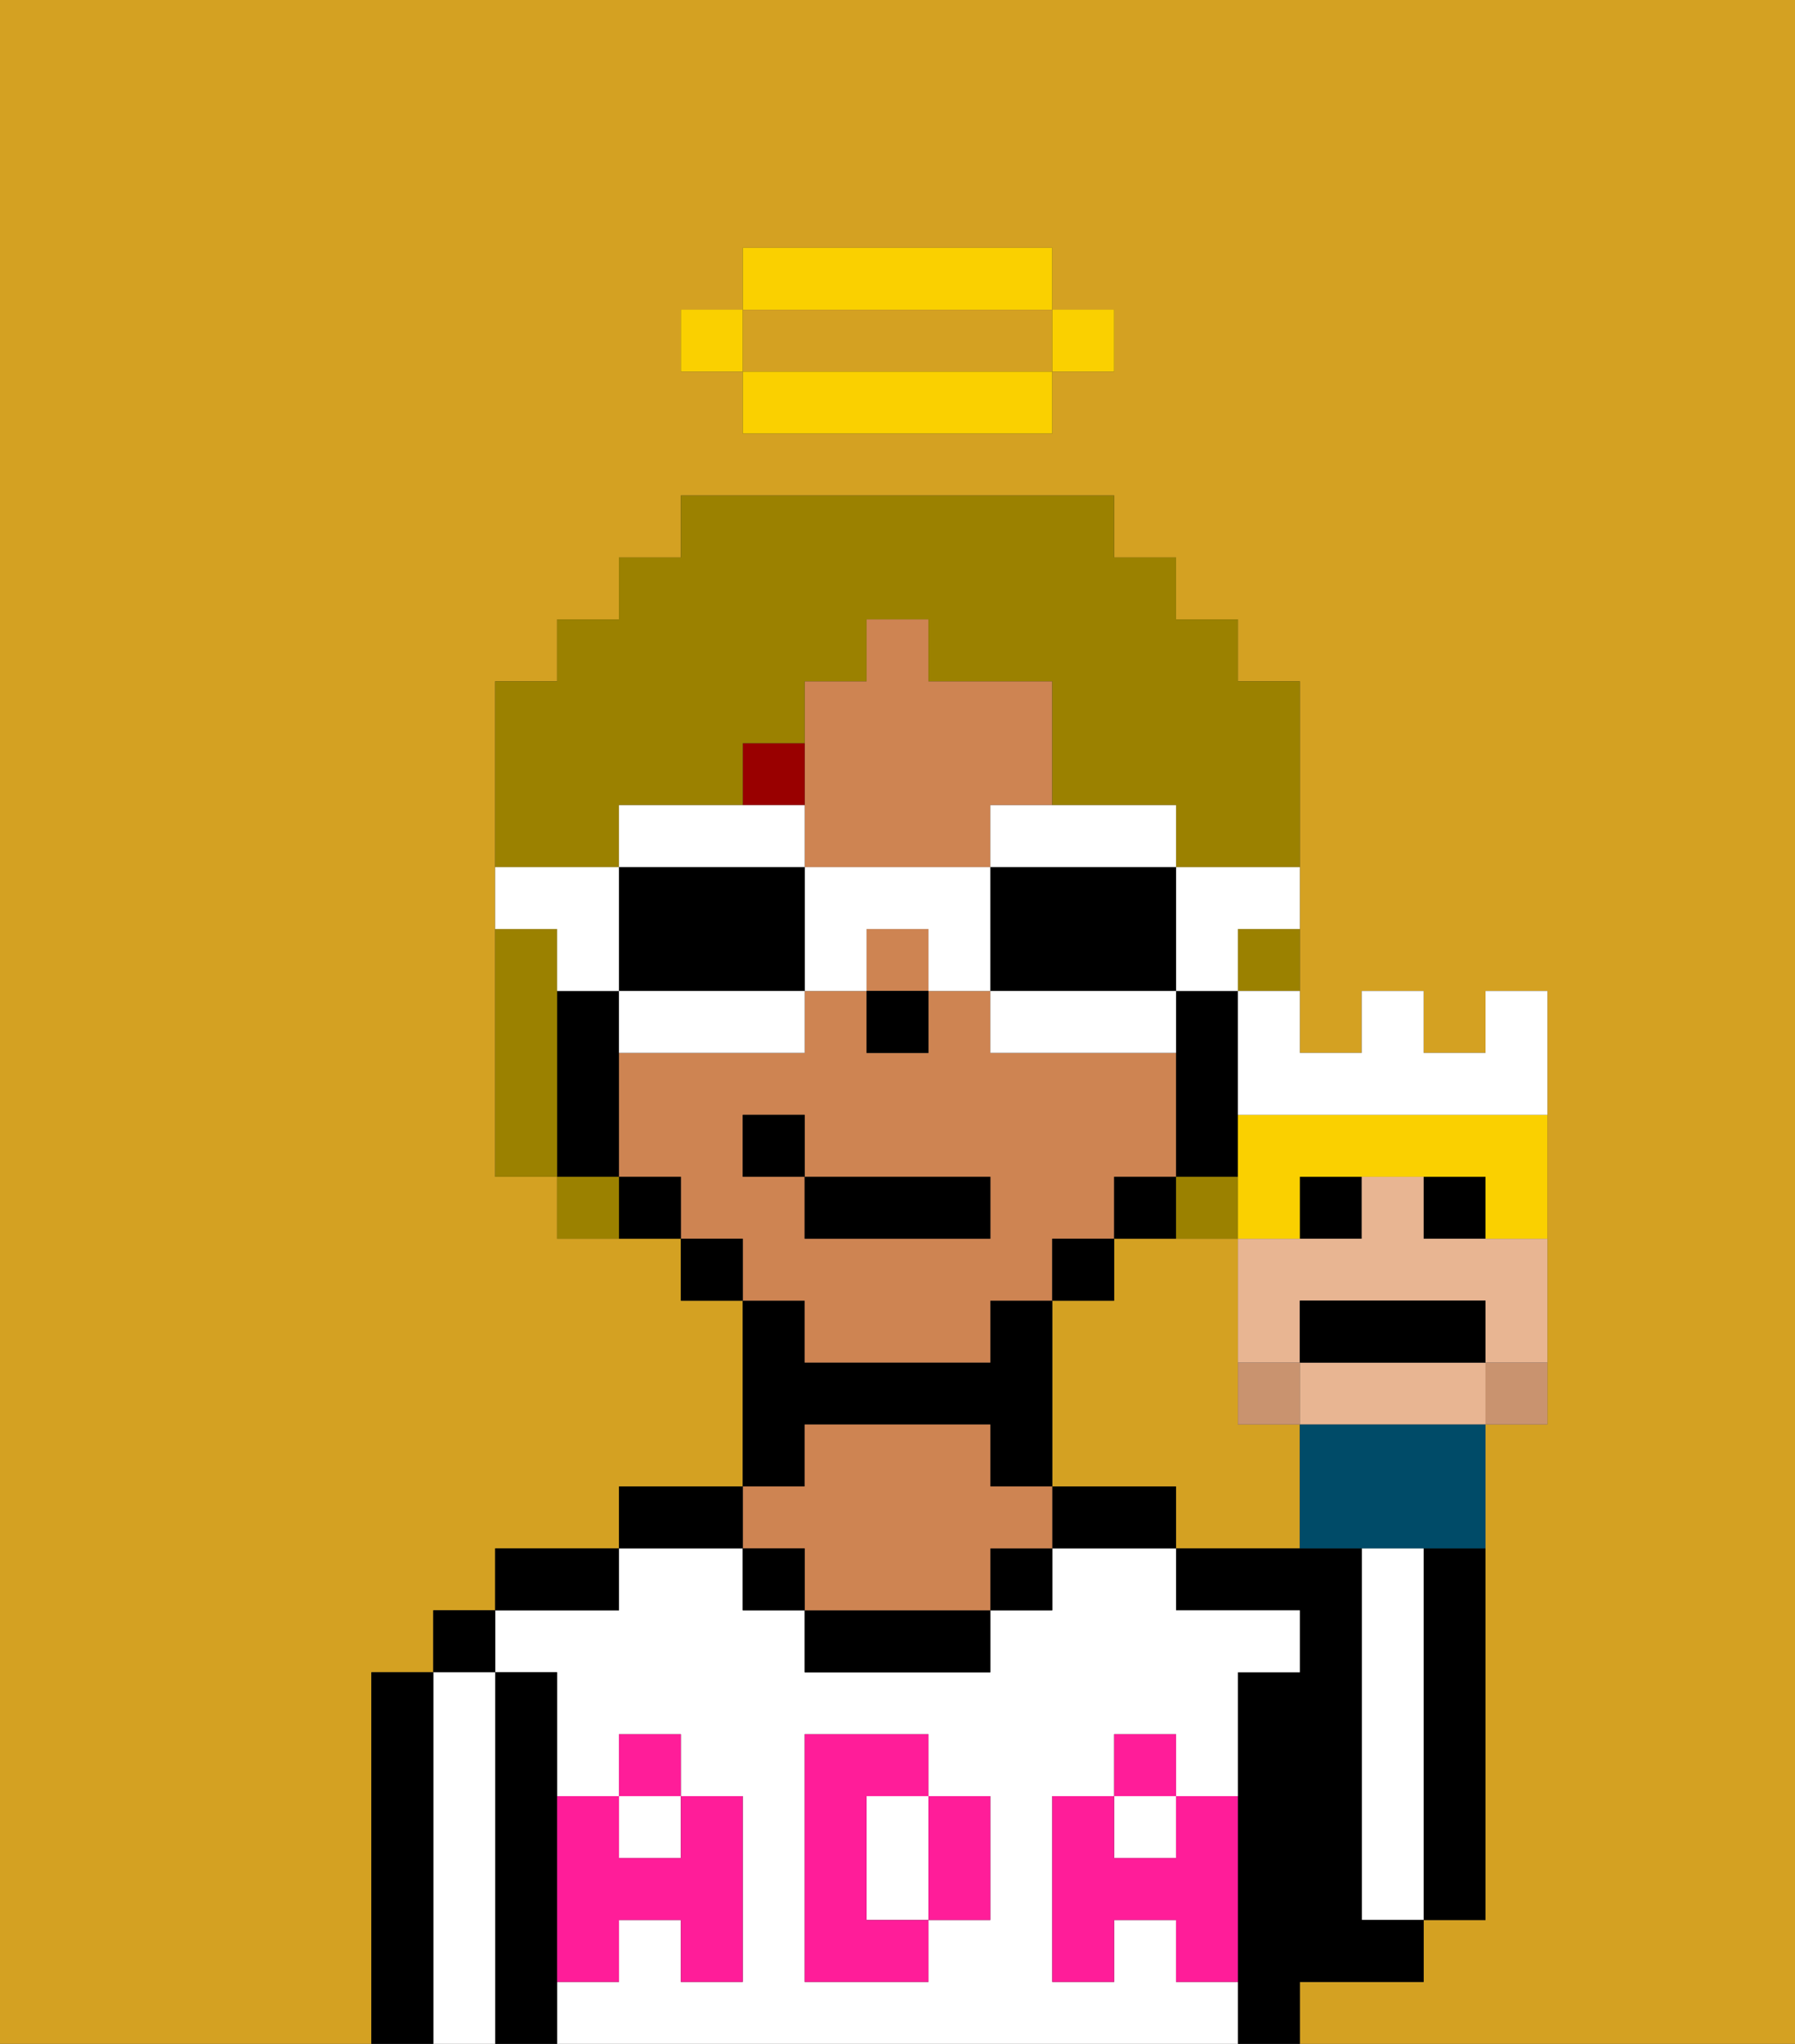 <svg xmlns="http://www.w3.org/2000/svg" viewBox="0 0 29 33"><rect x="0" y="0" width="29" height="33" fill="#333333" stroke="none"/><defs><style>polygon,rect,path{shape-rendering:crispedges;}.ia30-1{fill:#d4a122;}.ia30-2{fill:#000000;}.ia30-3{fill:#ffffff;}.ia30-4{fill:#ce8452;}.ia30-5{fill:#ff1d99;}.ia30-6{fill:#990000;}.ia30-7{fill:#9b8100;}.ia30-8{fill:#ffffff;}.ia30-9{fill:#fad000;}.ia30-10{fill:#c9936f;}.ia30-11{fill:#e8b592;}.ia30-12{fill:#004b68;}</style></defs><path class="ia30-1" d="M13,6h4V5H12V6Z"/><path class="ia30-1" d="M20,23V20H18v1H17v3h2v1h2V23Z"/><path class="ia30-1" d="M6,32V27H7V26H8V25h2V24h2V21H11V20H9V19H8V11H9V10h1V9h1V8h7V9h1v1h1v1h1v6h1V16h1v1h1V16h1v7H24v8H23v1H21v1h8V0H0V33H6ZM11,5h1V4h5V5h1V6H17V7H12V6H11Z"/><path class="ia30-2" d="M23,26v5h1V25H23Z"/><path class="ia30-3" d="M23,26V25H22v6h1V26Z"/><path class="ia30-2" d="M22,32h1V31H22V25H19v1h2v1H20v6h1V32Z"/><rect class="ia30-3" x="18" y="29" width="1" height="1"/><path class="ia30-3" d="M19,32V31H18v1H17V29h1V28h1v1h1V27h1V26H19V25H17v1H16v1H13V26H12V25H10v1H8v1H9v2h1V28h1v1h1v3H11V31H10v1H9v1H20V32Zm-3-2v1H15v1H13V28h2v1h1Z"/><path class="ia30-3" d="M15,29H14v2h1V29Z"/><rect class="ia30-3" x="10" y="29" width="1" height="1"/><path class="ia30-2" d="M18,24H17v1h2V24Z"/><rect class="ia30-2" x="16" y="25" width="1" height="1"/><path class="ia30-2" d="M13,26v1h3V26H13Z"/><path class="ia30-2" d="M13,23h3v1h1V21H16v1H13V21H12v3h1Z"/><path class="ia30-4" d="M13,25v1h3V25h1V24H16V23H13v1H12v1Z"/><rect class="ia30-2" x="12" y="25" width="1" height="1"/><path class="ia30-2" d="M12,24H10v1h2Z"/><path class="ia30-2" d="M10,25H8v1h2Z"/><path class="ia30-2" d="M9,31V27H8v6H9V31Z"/><rect class="ia30-2" x="7" y="26" width="1" height="1"/><path class="ia30-3" d="M8,27H7v6H8V27Z"/><path class="ia30-2" d="M7,27H6v6H7V27Z"/><path class="ia30-5" d="M19,30H18V29H17v3h1V31h1v1h1V29H19Z"/><rect class="ia30-5" x="18" y="28" width="1" height="1"/><path class="ia30-5" d="M15,30v1h1V29H15Z"/><path class="ia30-5" d="M14,30V29h1V28H13v4h2V31H14Z"/><path class="ia30-5" d="M9,32h1V31h1v1h1V29H11v1H10V29H9v3Z"/><rect class="ia30-5" x="10" y="28" width="1" height="1"/><path class="ia30-4" d="M13,14h3V13h1V11H15V10H14v1H13v3Z"/><rect class="ia30-4" x="14" y="15" width="1" height="1"/><path class="ia30-4" d="M13,22h3V21h1V20h1V19h1V17H16V16H15v1H14V16H13v1H10v2h1v1h1v1h1Zm-1-3V18h1v1h3v1H13V19Z"/><path class="ia30-2" d="M20,18V16H19v3h1Z"/><path class="ia30-2" d="M19,19H18v1h1Z"/><rect class="ia30-2" x="17" y="20" width="1" height="1"/><rect class="ia30-2" x="11" y="20" width="1" height="1"/><path class="ia30-2" d="M10,19v1h1V19Z"/><path class="ia30-2" d="M10,18V16H9v3h1Z"/><rect class="ia30-2" x="14" y="16" width="1" height="1"/><path class="ia30-6" d="M13,12H12v1h1Z"/><rect class="ia30-2" x="13" y="19" width="3" height="1"/><rect class="ia30-2" x="12" y="18" width="1" height="1"/><path class="ia30-7" d="M9,16V15H8v4H9V16Z"/><path class="ia30-7" d="M20,16h1V15H20Z"/><path class="ia30-7" d="M10,13h2V12h1V11h1V10h1v1h2v2h2v1h2V11H20V10H19V9H18V8H11V9H10v1H9v1H8v3h2Z"/><path class="ia30-7" d="M9,19v1h1V19Z"/><path class="ia30-7" d="M20,20V19H19v1Z"/><path class="ia30-8" d="M19,16h1V15h1V14H19Z"/><path class="ia30-8" d="M16,14h3V13H16Z"/><path class="ia30-2" d="M19,16V14H16v2h3Z"/><path class="ia30-8" d="M18,16H16v1h3V16Z"/><path class="ia30-8" d="M13,14v2h1V15h1v1h1V14Z"/><path class="ia30-8" d="M13,14V13H10v1h3Z"/><path class="ia30-2" d="M12,14H10v2h3V14Z"/><path class="ia30-8" d="M10,16v1h3V16H10Z"/><path class="ia30-8" d="M9,16h1V14H8v1H9Z"/><rect class="ia30-9" x="17" y="5" width="1" height="1"/><path class="ia30-9" d="M13,6H12V7h5V6H13Z"/><path class="ia30-9" d="M17,5V4H12V5h5Z"/><rect class="ia30-9" x="11" y="5" width="1" height="1"/><path class="ia30-10" d="M21,23V22H20v1Z"/><path class="ia30-10" d="M24,22.111V23h1V22H24Z"/><rect class="ia30-2" x="21" y="19" width="1" height="1"/><rect class="ia30-2" x="23" y="19" width="1" height="1"/><path class="ia30-11" d="M24,22H21v1h3V22Z"/><path class="ia30-11" d="M23,20V19H22v1H20v2h1V21h3v1h1V20H23Z"/><path class="ia30-12" d="M21,23v2h3V23H21Z"/><path class="ia30-9" d="M20,18v2h1V19h3v1h1V18H20Z"/><path class="ia30-2" d="M24,22V21H21v1h3Z"/><path class="ia30-8" d="M20,17v1h5V16H24v1H23V16H22v1H21V16H20Z"/></svg>